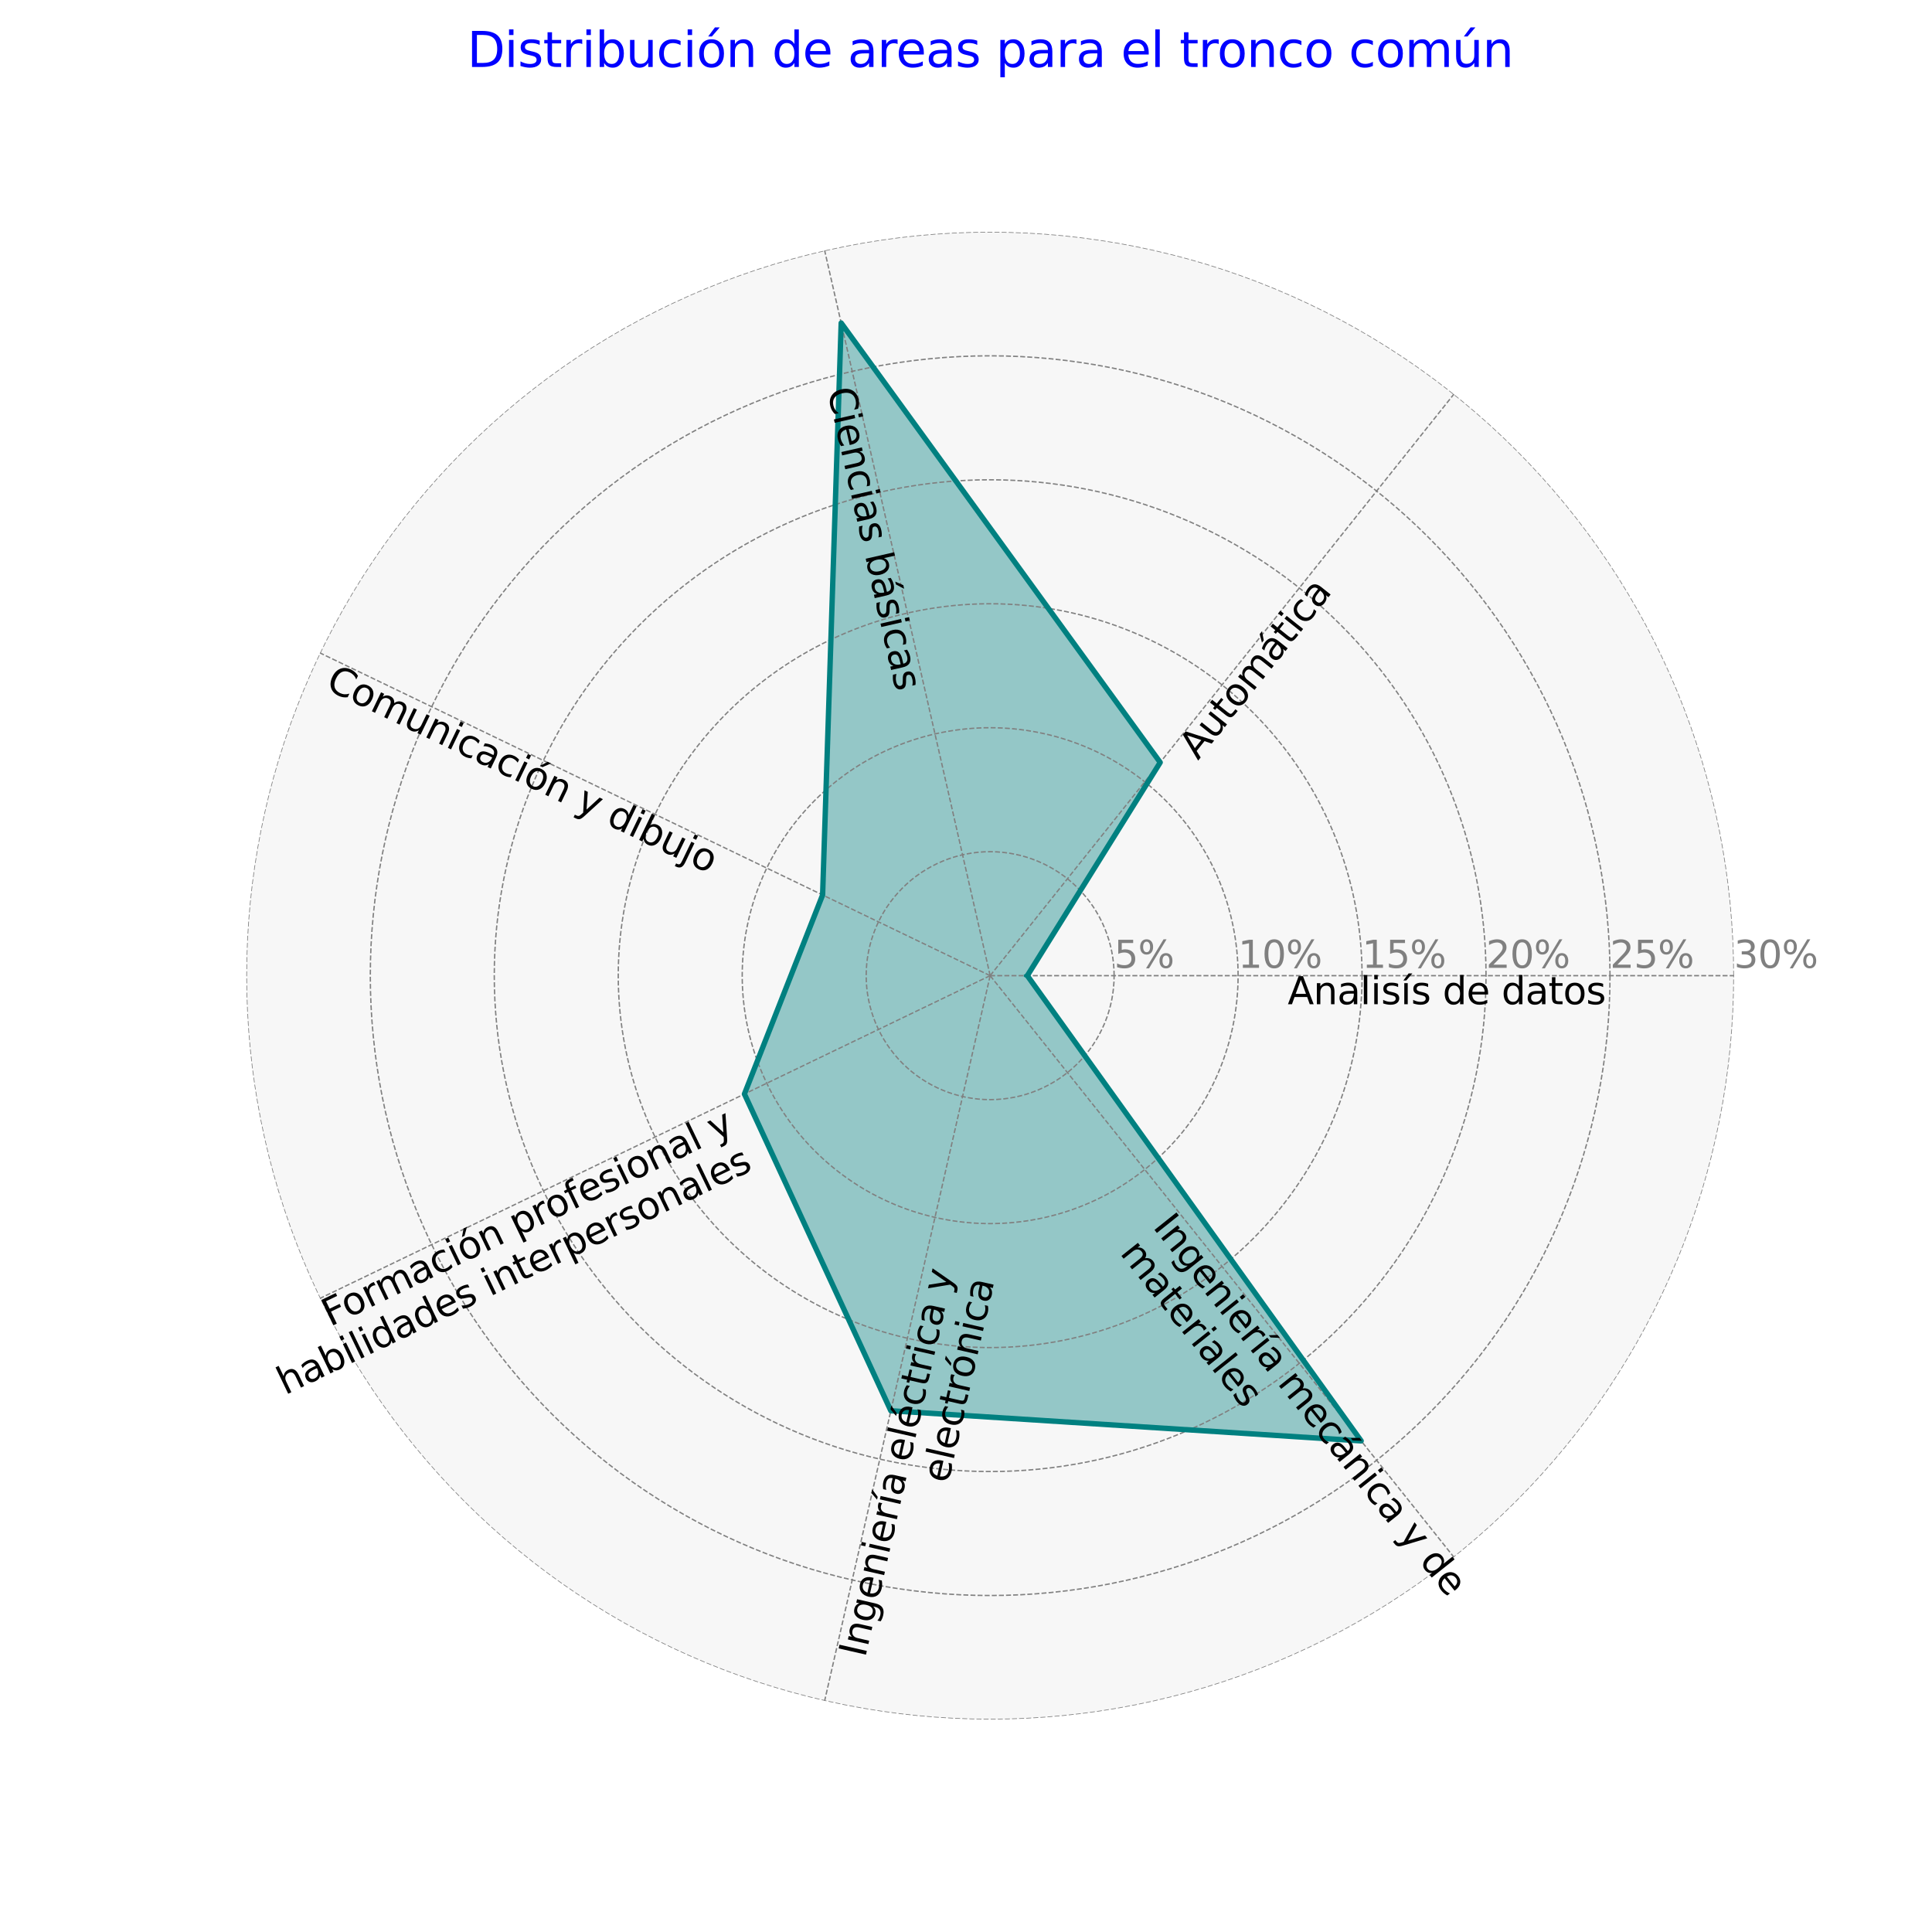 <?xml version="1.0" encoding="utf-8" standalone="no"?>
<!DOCTYPE svg PUBLIC "-//W3C//DTD SVG 1.1//EN"
  "http://www.w3.org/Graphics/SVG/1.1/DTD/svg11.dtd">
<svg xmlns:xlink="http://www.w3.org/1999/xlink" width="720pt" height="720pt" viewBox="0 0 720 720" xmlns="http://www.w3.org/2000/svg" version="1.1">
 <defs>
  <style type="text/css">*{stroke-linejoin: round; stroke-linecap: butt}</style>
 </defs>
 <g id="figure_1">
  <g id="patch_1">
   <path d="M 0 720 
L 720 720 
L 720 0 
L 0 0 
z
" style="fill: #ffffff"/>
  </g>
  <g id="axes_1">
   <g id="patch_2">
    <path d="M 646.2 363.6 
C 646.2 327.198 639.03 291.151 625.099 257.52 
C 611.169 223.889 590.75 193.33 565.01 167.59 
C 539.27 141.85 508.711 121.431 475.08 107.501 
C 441.449 93.57 405.402 86.4 369 86.4 
C 332.598 86.4 296.551 93.57 262.92 107.501 
C 229.289 121.431 198.73 141.85 172.99 167.59 
C 147.25 193.33 126.831 223.889 112.901 257.52 
C 98.97 291.151 91.8 327.198 91.8 363.6 
C 91.8 400.002 98.97 436.049 112.901 469.68 
C 126.831 503.311 147.25 533.87 172.99 559.61 
C 198.73 585.35 229.289 605.769 262.92 619.699 
C 296.551 633.63 332.598 640.8 369 640.8 
C 405.402 640.8 441.449 633.63 475.08 619.699 
C 508.711 605.769 539.27 585.35 565.01 559.61 
C 590.75 533.87 611.169 503.311 625.099 469.68 
C 639.03 436.049 646.2 400.002 646.2 363.6 
M 369 363.6 
C 369 363.6 369 363.6 369 363.6 
C 369 363.6 369 363.6 369 363.6 
C 369 363.6 369 363.6 369 363.6 
C 369 363.6 369 363.6 369 363.6 
C 369 363.6 369 363.6 369 363.6 
C 369 363.6 369 363.6 369 363.6 
C 369 363.6 369 363.6 369 363.6 
C 369 363.6 369 363.6 369 363.6 
C 369 363.6 369 363.6 369 363.6 
C 369 363.6 369 363.6 369 363.6 
C 369 363.6 369 363.6 369 363.6 
C 369 363.6 369 363.6 369 363.6 
C 369 363.6 369 363.6 369 363.6 
C 369 363.6 369 363.6 369 363.6 
C 369 363.6 369 363.6 369 363.6 
C 369 363.6 369 363.6 369 363.6 
z
" style="fill: #f7f7f7"/>
   </g>
   <g id="patch_3">
    <path d="M 382.86 363.6 
L 432.372 284.135 
L 313.485 120.375 
L 306.563 333.532 
L 277.426 407.7 
L 331.99 525.75 
L 507.265 536.979 
z
" clip-path="url(#pa2a0a02db4)" style="fill: #008080; opacity: 0.4; stroke: #008080; stroke-linejoin: miter"/>
   </g>
   <g id="matplotlib.axis_1">
    <g id="xtick_1">
     <g id="line2d_1">
      <path d="M 369 363.6 
L 646.2 363.6 
" clip-path="url(#pa2a0a02db4)" style="fill: none; stroke-dasharray: 1.85,0.8; stroke-dashoffset: 0; stroke: #808080; stroke-width: 0.5"/>
     </g>
    </g>
    <g id="xtick_2">
     <g id="line2d_2">
      <path d="M 369 363.6 
L 541.831 146.876 
" clip-path="url(#pa2a0a02db4)" style="fill: none; stroke-dasharray: 1.85,0.8; stroke-dashoffset: 0; stroke: #808080; stroke-width: 0.5"/>
     </g>
    </g>
    <g id="xtick_3">
     <g id="line2d_3">
      <path d="M 369 363.6 
L 307.317 93.35 
" clip-path="url(#pa2a0a02db4)" style="fill: none; stroke-dasharray: 1.85,0.8; stroke-dashoffset: 0; stroke: #808080; stroke-width: 0.5"/>
     </g>
    </g>
    <g id="xtick_4">
     <g id="line2d_4">
      <path d="M 369 363.6 
L 119.251 243.327 
" clip-path="url(#pa2a0a02db4)" style="fill: none; stroke-dasharray: 1.85,0.8; stroke-dashoffset: 0; stroke: #808080; stroke-width: 0.5"/>
     </g>
    </g>
    <g id="xtick_5">
     <g id="line2d_5">
      <path d="M 369 363.6 
L 119.251 483.873 
" clip-path="url(#pa2a0a02db4)" style="fill: none; stroke-dasharray: 1.85,0.8; stroke-dashoffset: 0; stroke: #808080; stroke-width: 0.5"/>
     </g>
    </g>
    <g id="xtick_6">
     <g id="line2d_6">
      <path d="M 369 363.6 
L 307.317 633.85 
" clip-path="url(#pa2a0a02db4)" style="fill: none; stroke-dasharray: 1.85,0.8; stroke-dashoffset: 0; stroke: #808080; stroke-width: 0.5"/>
     </g>
    </g>
    <g id="xtick_7">
     <g id="line2d_7">
      <path d="M 369 363.6 
L 541.831 580.324 
" clip-path="url(#pa2a0a02db4)" style="fill: none; stroke-dasharray: 1.85,0.8; stroke-dashoffset: 0; stroke: #808080; stroke-width: 0.5"/>
     </g>
    </g>
   </g>
   <g id="matplotlib.axis_2">
    <g id="ytick_1">
     <g id="line2d_8">
      <path d="M 415.2 363.6 
C 415.2 357.533 414.005 351.525 411.683 345.92 
C 409.362 340.315 405.958 335.222 401.668 330.932 
C 397.378 326.642 392.285 323.238 386.68 320.917 
C 381.075 318.595 375.067 317.4 369 317.4 
C 362.933 317.4 356.925 318.595 351.32 320.917 
C 345.715 323.238 340.622 326.642 336.332 330.932 
C 332.042 335.222 328.638 340.315 326.317 345.92 
C 323.995 351.525 322.8 357.533 322.8 363.6 
C 322.8 369.667 323.995 375.675 326.317 381.28 
C 328.638 386.885 332.042 391.978 336.332 396.268 
C 340.622 400.558 345.715 403.962 351.32 406.283 
C 356.925 408.605 362.933 409.8 369 409.8 
C 375.067 409.8 381.075 408.605 386.68 406.283 
C 392.285 403.962 397.378 400.558 401.668 396.268 
C 405.958 391.978 409.362 386.885 411.683 381.28 
C 414.005 375.675 415.2 369.667 415.2 363.6 
" clip-path="url(#pa2a0a02db4)" style="fill: none; stroke-dasharray: 1.85,0.8; stroke-dashoffset: 0; stroke: #808080; stroke-width: 0.5"/>
     </g>
     <g id="text_1">
      <!-- 5% -->
      <g style="fill: #808080" transform="translate(415.2 360.688) scale(0.14 -0.14)">
       <defs>
        <path id="DejaVuSans-35" d="M 691 4666 
L 3169 4666 
L 3169 4134 
L 1269 4134 
L 1269 2991 
Q 1406 3038 1543 3061 
Q 1681 3084 1819 3084 
Q 2600 3084 3056 2656 
Q 3513 2228 3513 1497 
Q 3513 744 3044 326 
Q 2575 -91 1722 -91 
Q 1428 -91 1123 -41 
Q 819 9 494 109 
L 494 744 
Q 775 591 1075 516 
Q 1375 441 1709 441 
Q 2250 441 2565 725 
Q 2881 1009 2881 1497 
Q 2881 1984 2565 2268 
Q 2250 2553 1709 2553 
Q 1456 2553 1204 2497 
Q 953 2441 691 2322 
L 691 4666 
z
" transform="scale(0.016)"/>
        <path id="DejaVuSans-25" d="M 4653 2053 
Q 4381 2053 4226 1822 
Q 4072 1591 4072 1178 
Q 4072 772 4226 539 
Q 4381 306 4653 306 
Q 4919 306 5073 539 
Q 5228 772 5228 1178 
Q 5228 1588 5073 1820 
Q 4919 2053 4653 2053 
z
M 4653 2450 
Q 5147 2450 5437 2106 
Q 5728 1763 5728 1178 
Q 5728 594 5436 251 
Q 5144 -91 4653 -91 
Q 4153 -91 3862 251 
Q 3572 594 3572 1178 
Q 3572 1766 3864 2108 
Q 4156 2450 4653 2450 
z
M 1428 4353 
Q 1159 4353 1004 4120 
Q 850 3888 850 3481 
Q 850 3069 1003 2837 
Q 1156 2606 1428 2606 
Q 1700 2606 1854 2837 
Q 2009 3069 2009 3481 
Q 2009 3884 1853 4118 
Q 1697 4353 1428 4353 
z
M 4250 4750 
L 4750 4750 
L 1831 -91 
L 1331 -91 
L 4250 4750 
z
M 1428 4750 
Q 1922 4750 2215 4408 
Q 2509 4066 2509 3481 
Q 2509 2891 2217 2550 
Q 1925 2209 1428 2209 
Q 931 2209 642 2551 
Q 353 2894 353 3481 
Q 353 4063 643 4406 
Q 934 4750 1428 4750 
z
" transform="scale(0.016)"/>
       </defs>
       <use xlink:href="#DejaVuSans-35"/>
       <use xlink:href="#DejaVuSans-25" x="63.623"/>
      </g>
     </g>
    </g>
    <g id="ytick_2">
     <g id="line2d_9">
      <path d="M 461.4 363.6 
C 461.4 351.466 459.01 339.45 454.366 328.24 
C 449.723 317.03 442.917 306.843 434.337 298.263 
C 425.757 289.683 415.57 282.877 404.36 278.234 
C 393.15 273.59 381.134 271.2 369 271.2 
C 356.866 271.2 344.85 273.59 333.64 278.234 
C 322.43 282.877 312.243 289.683 303.663 298.263 
C 295.083 306.843 288.277 317.03 283.634 328.24 
C 278.99 339.45 276.6 351.466 276.6 363.6 
C 276.6 375.734 278.99 387.75 283.634 398.96 
C 288.277 410.17 295.083 420.357 303.663 428.937 
C 312.243 437.517 322.43 444.323 333.64 448.966 
C 344.85 453.61 356.866 456 369 456 
C 381.134 456 393.15 453.61 404.36 448.966 
C 415.57 444.323 425.757 437.517 434.337 428.937 
C 442.917 420.357 449.723 410.17 454.366 398.96 
C 459.01 387.75 461.4 375.734 461.4 363.6 
" clip-path="url(#pa2a0a02db4)" style="fill: none; stroke-dasharray: 1.85,0.8; stroke-dashoffset: 0; stroke: #808080; stroke-width: 0.5"/>
     </g>
     <g id="text_2">
      <!-- 10% -->
      <g style="fill: #808080" transform="translate(461.4 360.688) scale(0.14 -0.14)">
       <defs>
        <path id="DejaVuSans-31" d="M 794 531 
L 1825 531 
L 1825 4091 
L 703 3866 
L 703 4441 
L 1819 4666 
L 2450 4666 
L 2450 531 
L 3481 531 
L 3481 0 
L 794 0 
L 794 531 
z
" transform="scale(0.016)"/>
        <path id="DejaVuSans-30" d="M 2034 4250 
Q 1547 4250 1301 3770 
Q 1056 3291 1056 2328 
Q 1056 1369 1301 889 
Q 1547 409 2034 409 
Q 2525 409 2770 889 
Q 3016 1369 3016 2328 
Q 3016 3291 2770 3770 
Q 2525 4250 2034 4250 
z
M 2034 4750 
Q 2819 4750 3233 4129 
Q 3647 3509 3647 2328 
Q 3647 1150 3233 529 
Q 2819 -91 2034 -91 
Q 1250 -91 836 529 
Q 422 1150 422 2328 
Q 422 3509 836 4129 
Q 1250 4750 2034 4750 
z
" transform="scale(0.016)"/>
       </defs>
       <use xlink:href="#DejaVuSans-31"/>
       <use xlink:href="#DejaVuSans-30" x="63.623"/>
       <use xlink:href="#DejaVuSans-25" x="127.246"/>
      </g>
     </g>
    </g>
    <g id="ytick_3">
     <g id="line2d_10">
      <path d="M 507.6 363.6 
C 507.6 345.399 504.015 327.375 497.05 310.56 
C 490.085 293.745 479.875 278.465 467.005 265.595 
C 454.135 252.725 438.855 242.515 422.04 235.55 
C 405.225 228.585 387.201 225 369 225 
C 350.799 225 332.775 228.585 315.96 235.55 
C 299.145 242.515 283.865 252.725 270.995 265.595 
C 258.125 278.465 247.915 293.745 240.95 310.56 
C 233.985 327.375 230.4 345.399 230.4 363.6 
C 230.4 381.801 233.985 399.825 240.95 416.64 
C 247.915 433.455 258.125 448.735 270.995 461.605 
C 283.865 474.475 299.145 484.685 315.96 491.65 
C 332.775 498.615 350.799 502.2 369 502.2 
C 387.201 502.2 405.225 498.615 422.04 491.65 
C 438.855 484.685 454.135 474.475 467.005 461.605 
C 479.875 448.735 490.085 433.455 497.05 416.64 
C 504.015 399.825 507.6 381.801 507.6 363.6 
" clip-path="url(#pa2a0a02db4)" style="fill: none; stroke-dasharray: 1.85,0.8; stroke-dashoffset: 0; stroke: #808080; stroke-width: 0.5"/>
     </g>
     <g id="text_3">
      <!-- 15% -->
      <g style="fill: #808080" transform="translate(507.6 360.688) scale(0.14 -0.14)">
       <use xlink:href="#DejaVuSans-31"/>
       <use xlink:href="#DejaVuSans-35" x="63.623"/>
       <use xlink:href="#DejaVuSans-25" x="127.246"/>
      </g>
     </g>
    </g>
    <g id="ytick_4">
     <g id="line2d_11">
      <path d="M 553.8 363.6 
C 553.8 339.332 549.02 315.301 539.733 292.88 
C 530.446 270.46 516.833 250.087 499.673 232.927 
C 482.513 215.767 462.14 202.154 439.72 192.867 
C 417.299 183.58 393.268 178.8 369 178.8 
C 344.732 178.8 320.701 183.58 298.28 192.867 
C 275.86 202.154 255.487 215.767 238.327 232.927 
C 221.167 250.087 207.554 270.46 198.267 292.88 
C 188.98 315.301 184.2 339.332 184.2 363.6 
C 184.2 387.868 188.98 411.899 198.267 434.32 
C 207.554 456.74 221.167 477.113 238.327 494.273 
C 255.487 511.433 275.86 525.046 298.28 534.333 
C 320.701 543.62 344.732 548.4 369 548.4 
C 393.268 548.4 417.299 543.62 439.72 534.333 
C 462.14 525.046 482.513 511.433 499.673 494.273 
C 516.833 477.113 530.446 456.74 539.733 434.32 
C 549.02 411.899 553.8 387.868 553.8 363.6 
" clip-path="url(#pa2a0a02db4)" style="fill: none; stroke-dasharray: 1.85,0.8; stroke-dashoffset: 0; stroke: #808080; stroke-width: 0.5"/>
     </g>
     <g id="text_4">
      <!-- 20% -->
      <g style="fill: #808080" transform="translate(553.8 360.688) scale(0.14 -0.14)">
       <defs>
        <path id="DejaVuSans-32" d="M 1228 531 
L 3431 531 
L 3431 0 
L 469 0 
L 469 531 
Q 828 903 1448 1529 
Q 2069 2156 2228 2338 
Q 2531 2678 2651 2914 
Q 2772 3150 2772 3378 
Q 2772 3750 2511 3984 
Q 2250 4219 1831 4219 
Q 1534 4219 1204 4116 
Q 875 4013 500 3803 
L 500 4441 
Q 881 4594 1212 4672 
Q 1544 4750 1819 4750 
Q 2544 4750 2975 4387 
Q 3406 4025 3406 3419 
Q 3406 3131 3298 2873 
Q 3191 2616 2906 2266 
Q 2828 2175 2409 1742 
Q 1991 1309 1228 531 
z
" transform="scale(0.016)"/>
       </defs>
       <use xlink:href="#DejaVuSans-32"/>
       <use xlink:href="#DejaVuSans-30" x="63.623"/>
       <use xlink:href="#DejaVuSans-25" x="127.246"/>
      </g>
     </g>
    </g>
    <g id="ytick_5">
     <g id="line2d_12">
      <path d="M 600 363.6 
C 600 333.265 594.025 303.226 582.416 275.2 
C 570.808 247.175 553.791 221.708 532.342 200.258 
C 510.892 178.809 485.425 161.792 457.4 150.184 
C 429.374 138.575 399.335 132.6 369 132.6 
C 338.665 132.6 308.626 138.575 280.6 150.184 
C 252.575 161.792 227.108 178.809 205.658 200.258 
C 184.209 221.708 167.192 247.175 155.584 275.2 
C 143.975 303.226 138 333.265 138 363.6 
C 138 393.935 143.975 423.974 155.584 452 
C 167.192 480.025 184.209 505.492 205.658 526.942 
C 227.108 548.391 252.575 565.408 280.6 577.016 
C 308.626 588.625 338.665 594.6 369 594.6 
C 399.335 594.6 429.374 588.625 457.4 577.016 
C 485.425 565.408 510.892 548.391 532.342 526.942 
C 553.791 505.492 570.808 480.025 582.416 452 
C 594.025 423.974 600 393.935 600 363.6 
" clip-path="url(#pa2a0a02db4)" style="fill: none; stroke-dasharray: 1.85,0.8; stroke-dashoffset: 0; stroke: #808080; stroke-width: 0.5"/>
     </g>
     <g id="text_5">
      <!-- 25% -->
      <g style="fill: #808080" transform="translate(600 360.688) scale(0.14 -0.14)">
       <use xlink:href="#DejaVuSans-32"/>
       <use xlink:href="#DejaVuSans-35" x="63.623"/>
       <use xlink:href="#DejaVuSans-25" x="127.246"/>
      </g>
     </g>
    </g>
    <g id="ytick_6">
     <g id="line2d_13">
      <path d="M 646.2 363.6 
C 646.2 327.198 639.03 291.151 625.099 257.52 
C 611.169 223.889 590.75 193.33 565.01 167.59 
C 539.27 141.85 508.711 121.431 475.08 107.501 
C 441.449 93.57 405.402 86.4 369 86.4 
C 332.598 86.4 296.551 93.57 262.92 107.501 
C 229.289 121.431 198.73 141.85 172.99 167.59 
C 147.25 193.33 126.831 223.889 112.901 257.52 
C 98.97 291.151 91.8 327.198 91.8 363.6 
C 91.8 400.002 98.97 436.049 112.901 469.68 
C 126.831 503.311 147.25 533.87 172.99 559.61 
C 198.73 585.35 229.289 605.769 262.92 619.699 
C 296.551 633.63 332.598 640.8 369 640.8 
C 405.402 640.8 441.449 633.63 475.08 619.699 
C 508.711 605.769 539.27 585.35 565.01 559.61 
C 590.75 533.87 611.169 503.311 625.099 469.68 
C 639.03 436.049 646.2 400.002 646.2 363.6 
" clip-path="url(#pa2a0a02db4)" style="fill: none; stroke-dasharray: 1.85,0.8; stroke-dashoffset: 0; stroke: #808080; stroke-width: 0.5"/>
     </g>
     <g id="text_6">
      <!-- 30% -->
      <g style="fill: #808080" transform="translate(646.2 360.688) scale(0.14 -0.14)">
       <defs>
        <path id="DejaVuSans-33" d="M 2597 2516 
Q 3050 2419 3304 2112 
Q 3559 1806 3559 1356 
Q 3559 666 3084 287 
Q 2609 -91 1734 -91 
Q 1441 -91 1130 -33 
Q 819 25 488 141 
L 488 750 
Q 750 597 1062 519 
Q 1375 441 1716 441 
Q 2309 441 2620 675 
Q 2931 909 2931 1356 
Q 2931 1769 2642 2001 
Q 2353 2234 1838 2234 
L 1294 2234 
L 1294 2753 
L 1863 2753 
Q 2328 2753 2575 2939 
Q 2822 3125 2822 3475 
Q 2822 3834 2567 4026 
Q 2313 4219 1838 4219 
Q 1578 4219 1281 4162 
Q 984 4106 628 3988 
L 628 4550 
Q 988 4650 1302 4700 
Q 1616 4750 1894 4750 
Q 2613 4750 3031 4423 
Q 3450 4097 3450 3541 
Q 3450 3153 3228 2886 
Q 3006 2619 2597 2516 
z
" transform="scale(0.016)"/>
       </defs>
       <use xlink:href="#DejaVuSans-33"/>
       <use xlink:href="#DejaVuSans-30" x="63.623"/>
       <use xlink:href="#DejaVuSans-25" x="127.246"/>
      </g>
     </g>
    </g>
   </g>
   <g id="line2d_14">
    <path d="M 382.86 363.6 
L 432.372 284.135 
L 313.485 120.375 
L 306.563 333.532 
L 277.426 407.7 
L 331.99 525.75 
L 507.265 536.979 
L 382.86 363.6 
" clip-path="url(#pa2a0a02db4)" style="fill: none; stroke: #008080; stroke-width: 2; stroke-linecap: square"/>
   </g>
   <g id="text_7">
    <!-- Analisís de datos -->
    <g transform="translate(479.88 374.238) scale(0.14 -0.14)">
     <defs>
      <path id="DejaVuSans-41" d="M 2188 4044 
L 1331 1722 
L 3047 1722 
L 2188 4044 
z
M 1831 4666 
L 2547 4666 
L 4325 0 
L 3669 0 
L 3244 1197 
L 1141 1197 
L 716 0 
L 50 0 
L 1831 4666 
z
" transform="scale(0.016)"/>
      <path id="DejaVuSans-6e" d="M 3513 2113 
L 3513 0 
L 2938 0 
L 2938 2094 
Q 2938 2591 2744 2837 
Q 2550 3084 2163 3084 
Q 1697 3084 1428 2787 
Q 1159 2491 1159 1978 
L 1159 0 
L 581 0 
L 581 3500 
L 1159 3500 
L 1159 2956 
Q 1366 3272 1645 3428 
Q 1925 3584 2291 3584 
Q 2894 3584 3203 3211 
Q 3513 2838 3513 2113 
z
" transform="scale(0.016)"/>
      <path id="DejaVuSans-61" d="M 2194 1759 
Q 1497 1759 1228 1600 
Q 959 1441 959 1056 
Q 959 750 1161 570 
Q 1363 391 1709 391 
Q 2188 391 2477 730 
Q 2766 1069 2766 1631 
L 2766 1759 
L 2194 1759 
z
M 3341 1997 
L 3341 0 
L 2766 0 
L 2766 531 
Q 2569 213 2275 61 
Q 1981 -91 1556 -91 
Q 1019 -91 701 211 
Q 384 513 384 1019 
Q 384 1609 779 1909 
Q 1175 2209 1959 2209 
L 2766 2209 
L 2766 2266 
Q 2766 2663 2505 2880 
Q 2244 3097 1772 3097 
Q 1472 3097 1187 3025 
Q 903 2953 641 2809 
L 641 3341 
Q 956 3463 1253 3523 
Q 1550 3584 1831 3584 
Q 2591 3584 2966 3190 
Q 3341 2797 3341 1997 
z
" transform="scale(0.016)"/>
      <path id="DejaVuSans-6c" d="M 603 4863 
L 1178 4863 
L 1178 0 
L 603 0 
L 603 4863 
z
" transform="scale(0.016)"/>
      <path id="DejaVuSans-69" d="M 603 3500 
L 1178 3500 
L 1178 0 
L 603 0 
L 603 3500 
z
M 603 4863 
L 1178 4863 
L 1178 4134 
L 603 4134 
L 603 4863 
z
" transform="scale(0.016)"/>
      <path id="DejaVuSans-73" d="M 2834 3397 
L 2834 2853 
Q 2591 2978 2328 3040 
Q 2066 3103 1784 3103 
Q 1356 3103 1142 2972 
Q 928 2841 928 2578 
Q 928 2378 1081 2264 
Q 1234 2150 1697 2047 
L 1894 2003 
Q 2506 1872 2764 1633 
Q 3022 1394 3022 966 
Q 3022 478 2636 193 
Q 2250 -91 1575 -91 
Q 1294 -91 989 -36 
Q 684 19 347 128 
L 347 722 
Q 666 556 975 473 
Q 1284 391 1588 391 
Q 1994 391 2212 530 
Q 2431 669 2431 922 
Q 2431 1156 2273 1281 
Q 2116 1406 1581 1522 
L 1381 1569 
Q 847 1681 609 1914 
Q 372 2147 372 2553 
Q 372 3047 722 3315 
Q 1072 3584 1716 3584 
Q 2034 3584 2315 3537 
Q 2597 3491 2834 3397 
z
" transform="scale(0.016)"/>
      <path id="DejaVuSans-ed" d="M 1322 5119 
L 1944 5119 
L 926 3944 
L 447 3944 
L 1322 5119 
z
M 603 3500 
L 1178 3500 
L 1178 0 
L 603 0 
L 603 3500 
z
M 891 3584 
L 891 3584 
z
" transform="scale(0.016)"/>
      <path id="DejaVuSans-20" transform="scale(0.016)"/>
      <path id="DejaVuSans-64" d="M 2906 2969 
L 2906 4863 
L 3481 4863 
L 3481 0 
L 2906 0 
L 2906 525 
Q 2725 213 2448 61 
Q 2172 -91 1784 -91 
Q 1150 -91 751 415 
Q 353 922 353 1747 
Q 353 2572 751 3078 
Q 1150 3584 1784 3584 
Q 2172 3584 2448 3432 
Q 2725 3281 2906 2969 
z
M 947 1747 
Q 947 1113 1208 752 
Q 1469 391 1925 391 
Q 2381 391 2643 752 
Q 2906 1113 2906 1747 
Q 2906 2381 2643 2742 
Q 2381 3103 1925 3103 
Q 1469 3103 1208 2742 
Q 947 2381 947 1747 
z
" transform="scale(0.016)"/>
      <path id="DejaVuSans-65" d="M 3597 1894 
L 3597 1613 
L 953 1613 
Q 991 1019 1311 708 
Q 1631 397 2203 397 
Q 2534 397 2845 478 
Q 3156 559 3463 722 
L 3463 178 
Q 3153 47 2828 -22 
Q 2503 -91 2169 -91 
Q 1331 -91 842 396 
Q 353 884 353 1716 
Q 353 2575 817 3079 
Q 1281 3584 2069 3584 
Q 2775 3584 3186 3129 
Q 3597 2675 3597 1894 
z
M 3022 2063 
Q 3016 2534 2758 2815 
Q 2500 3097 2075 3097 
Q 1594 3097 1305 2825 
Q 1016 2553 972 2059 
L 3022 2063 
z
" transform="scale(0.016)"/>
      <path id="DejaVuSans-74" d="M 1172 4494 
L 1172 3500 
L 2356 3500 
L 2356 3053 
L 1172 3053 
L 1172 1153 
Q 1172 725 1289 603 
Q 1406 481 1766 481 
L 2356 481 
L 2356 0 
L 1766 0 
Q 1100 0 847 248 
Q 594 497 594 1153 
L 594 3053 
L 172 3053 
L 172 3500 
L 594 3500 
L 594 4494 
L 1172 4494 
z
" transform="scale(0.016)"/>
      <path id="DejaVuSans-6f" d="M 1959 3097 
Q 1497 3097 1228 2736 
Q 959 2375 959 1747 
Q 959 1119 1226 758 
Q 1494 397 1959 397 
Q 2419 397 2687 759 
Q 2956 1122 2956 1747 
Q 2956 2369 2687 2733 
Q 2419 3097 1959 3097 
z
M 1959 3584 
Q 2709 3584 3137 3096 
Q 3566 2609 3566 1747 
Q 3566 888 3137 398 
Q 2709 -91 1959 -91 
Q 1206 -91 779 398 
Q 353 888 353 1747 
Q 353 2609 779 3096 
Q 1206 3584 1959 3584 
z
" transform="scale(0.016)"/>
     </defs>
     <use xlink:href="#DejaVuSans-41"/>
     <use xlink:href="#DejaVuSans-6e" x="68.408"/>
     <use xlink:href="#DejaVuSans-61" x="131.787"/>
     <use xlink:href="#DejaVuSans-6c" x="193.066"/>
     <use xlink:href="#DejaVuSans-69" x="220.85"/>
     <use xlink:href="#DejaVuSans-73" x="248.633"/>
     <use xlink:href="#DejaVuSans-ed" x="300.732"/>
     <use xlink:href="#DejaVuSans-73" x="328.516"/>
     <use xlink:href="#DejaVuSans-20" x="380.615"/>
     <use xlink:href="#DejaVuSans-64" x="412.402"/>
     <use xlink:href="#DejaVuSans-65" x="475.879"/>
     <use xlink:href="#DejaVuSans-20" x="537.402"/>
     <use xlink:href="#DejaVuSans-64" x="569.189"/>
     <use xlink:href="#DejaVuSans-61" x="632.666"/>
     <use xlink:href="#DejaVuSans-74" x="693.945"/>
     <use xlink:href="#DejaVuSans-6f" x="733.154"/>
     <use xlink:href="#DejaVuSans-73" x="794.336"/>
    </g>
   </g>
   <g id="text_8">
    <!-- Automática -->
    <g transform="translate(446.45 283.543) rotate(-51.429) scale(0.14 -0.14)">
     <defs>
      <path id="DejaVuSans-75" d="M 544 1381 
L 544 3500 
L 1119 3500 
L 1119 1403 
Q 1119 906 1312 657 
Q 1506 409 1894 409 
Q 2359 409 2629 706 
Q 2900 1003 2900 1516 
L 2900 3500 
L 3475 3500 
L 3475 0 
L 2900 0 
L 2900 538 
Q 2691 219 2414 64 
Q 2138 -91 1772 -91 
Q 1169 -91 856 284 
Q 544 659 544 1381 
z
M 1991 3584 
L 1991 3584 
z
" transform="scale(0.016)"/>
      <path id="DejaVuSans-6d" d="M 3328 2828 
Q 3544 3216 3844 3400 
Q 4144 3584 4550 3584 
Q 5097 3584 5394 3201 
Q 5691 2819 5691 2113 
L 5691 0 
L 5113 0 
L 5113 2094 
Q 5113 2597 4934 2840 
Q 4756 3084 4391 3084 
Q 3944 3084 3684 2787 
Q 3425 2491 3425 1978 
L 3425 0 
L 2847 0 
L 2847 2094 
Q 2847 2600 2669 2842 
Q 2491 3084 2119 3084 
Q 1678 3084 1418 2786 
Q 1159 2488 1159 1978 
L 1159 0 
L 581 0 
L 581 3500 
L 1159 3500 
L 1159 2956 
Q 1356 3278 1631 3431 
Q 1906 3584 2284 3584 
Q 2666 3584 2933 3390 
Q 3200 3197 3328 2828 
z
" transform="scale(0.016)"/>
      <path id="DejaVuSans-e1" d="M 2194 1759 
Q 1497 1759 1228 1600 
Q 959 1441 959 1056 
Q 959 750 1161 570 
Q 1363 391 1709 391 
Q 2188 391 2477 730 
Q 2766 1069 2766 1631 
L 2766 1759 
L 2194 1759 
z
M 3341 1997 
L 3341 0 
L 2766 0 
L 2766 531 
Q 2569 213 2275 61 
Q 1981 -91 1556 -91 
Q 1019 -91 701 211 
Q 384 513 384 1019 
Q 384 1609 779 1909 
Q 1175 2209 1959 2209 
L 2766 2209 
L 2766 2266 
Q 2766 2663 2505 2880 
Q 2244 3097 1772 3097 
Q 1472 3097 1187 3025 
Q 903 2953 641 2809 
L 641 3341 
Q 956 3463 1253 3523 
Q 1550 3584 1831 3584 
Q 2591 3584 2966 3190 
Q 3341 2797 3341 1997 
z
M 2290 5119 
L 2912 5119 
L 1894 3944 
L 1415 3944 
L 2290 5119 
z
" transform="scale(0.016)"/>
      <path id="DejaVuSans-63" d="M 3122 3366 
L 3122 2828 
Q 2878 2963 2633 3030 
Q 2388 3097 2138 3097 
Q 1578 3097 1268 2742 
Q 959 2388 959 1747 
Q 959 1106 1268 751 
Q 1578 397 2138 397 
Q 2388 397 2633 464 
Q 2878 531 3122 666 
L 3122 134 
Q 2881 22 2623 -34 
Q 2366 -91 2075 -91 
Q 1284 -91 818 406 
Q 353 903 353 1747 
Q 353 2603 823 3093 
Q 1294 3584 2113 3584 
Q 2378 3584 2631 3529 
Q 2884 3475 3122 3366 
z
" transform="scale(0.016)"/>
     </defs>
     <use xlink:href="#DejaVuSans-41"/>
     <use xlink:href="#DejaVuSans-75" x="68.408"/>
     <use xlink:href="#DejaVuSans-74" x="131.787"/>
     <use xlink:href="#DejaVuSans-6f" x="170.996"/>
     <use xlink:href="#DejaVuSans-6d" x="232.178"/>
     <use xlink:href="#DejaVuSans-e1" x="329.59"/>
     <use xlink:href="#DejaVuSans-74" x="390.869"/>
     <use xlink:href="#DejaVuSans-69" x="430.078"/>
     <use xlink:href="#DejaVuSans-63" x="457.861"/>
     <use xlink:href="#DejaVuSans-61" x="512.842"/>
    </g>
   </g>
   <g id="text_9">
    <!-- Ciencias básicas -->
    <g transform="translate(308.303 145.476) rotate(-282.857) scale(0.14 -0.14)">
     <defs>
      <path id="DejaVuSans-43" d="M 4122 4306 
L 4122 3641 
Q 3803 3938 3442 4084 
Q 3081 4231 2675 4231 
Q 1875 4231 1450 3742 
Q 1025 3253 1025 2328 
Q 1025 1406 1450 917 
Q 1875 428 2675 428 
Q 3081 428 3442 575 
Q 3803 722 4122 1019 
L 4122 359 
Q 3791 134 3420 21 
Q 3050 -91 2638 -91 
Q 1578 -91 968 557 
Q 359 1206 359 2328 
Q 359 3453 968 4101 
Q 1578 4750 2638 4750 
Q 3056 4750 3426 4639 
Q 3797 4528 4122 4306 
z
" transform="scale(0.016)"/>
      <path id="DejaVuSans-62" d="M 3116 1747 
Q 3116 2381 2855 2742 
Q 2594 3103 2138 3103 
Q 1681 3103 1420 2742 
Q 1159 2381 1159 1747 
Q 1159 1113 1420 752 
Q 1681 391 2138 391 
Q 2594 391 2855 752 
Q 3116 1113 3116 1747 
z
M 1159 2969 
Q 1341 3281 1617 3432 
Q 1894 3584 2278 3584 
Q 2916 3584 3314 3078 
Q 3713 2572 3713 1747 
Q 3713 922 3314 415 
Q 2916 -91 2278 -91 
Q 1894 -91 1617 61 
Q 1341 213 1159 525 
L 1159 0 
L 581 0 
L 581 4863 
L 1159 4863 
L 1159 2969 
z
" transform="scale(0.016)"/>
     </defs>
     <use xlink:href="#DejaVuSans-43"/>
     <use xlink:href="#DejaVuSans-69" x="69.824"/>
     <use xlink:href="#DejaVuSans-65" x="97.607"/>
     <use xlink:href="#DejaVuSans-6e" x="159.131"/>
     <use xlink:href="#DejaVuSans-63" x="222.51"/>
     <use xlink:href="#DejaVuSans-69" x="277.49"/>
     <use xlink:href="#DejaVuSans-61" x="305.273"/>
     <use xlink:href="#DejaVuSans-73" x="366.553"/>
     <use xlink:href="#DejaVuSans-20" x="418.652"/>
     <use xlink:href="#DejaVuSans-62" x="450.439"/>
     <use xlink:href="#DejaVuSans-e1" x="513.916"/>
     <use xlink:href="#DejaVuSans-73" x="575.195"/>
     <use xlink:href="#DejaVuSans-69" x="627.295"/>
     <use xlink:href="#DejaVuSans-63" x="655.078"/>
     <use xlink:href="#DejaVuSans-61" x="710.059"/>
     <use xlink:href="#DejaVuSans-73" x="771.338"/>
    </g>
   </g>
   <g id="text_10">
    <!-- Comunicación y dibujo -->
    <g transform="translate(120.903 256.551) rotate(-334.286) scale(0.14 -0.14)">
     <defs>
      <path id="DejaVuSans-f3" d="M 1959 3097 
Q 1497 3097 1228 2736 
Q 959 2375 959 1747 
Q 959 1119 1226 758 
Q 1494 397 1959 397 
Q 2419 397 2687 759 
Q 2956 1122 2956 1747 
Q 2956 2369 2687 2733 
Q 2419 3097 1959 3097 
z
M 1959 3584 
Q 2709 3584 3137 3096 
Q 3566 2609 3566 1747 
Q 3566 888 3137 398 
Q 2709 -91 1959 -91 
Q 1206 -91 779 398 
Q 353 888 353 1747 
Q 353 2609 779 3096 
Q 1206 3584 1959 3584 
z
M 2394 5119 
L 3016 5119 
L 1998 3944 
L 1519 3944 
L 2394 5119 
z
" transform="scale(0.016)"/>
      <path id="DejaVuSans-79" d="M 2059 -325 
Q 1816 -950 1584 -1140 
Q 1353 -1331 966 -1331 
L 506 -1331 
L 506 -850 
L 844 -850 
Q 1081 -850 1212 -737 
Q 1344 -625 1503 -206 
L 1606 56 
L 191 3500 
L 800 3500 
L 1894 763 
L 2988 3500 
L 3597 3500 
L 2059 -325 
z
" transform="scale(0.016)"/>
      <path id="DejaVuSans-6a" d="M 603 3500 
L 1178 3500 
L 1178 -63 
Q 1178 -731 923 -1031 
Q 669 -1331 103 -1331 
L -116 -1331 
L -116 -844 
L 38 -844 
Q 366 -844 484 -692 
Q 603 -541 603 -63 
L 603 3500 
z
M 603 4863 
L 1178 4863 
L 1178 4134 
L 603 4134 
L 603 4863 
z
" transform="scale(0.016)"/>
     </defs>
     <use xlink:href="#DejaVuSans-43"/>
     <use xlink:href="#DejaVuSans-6f" x="69.824"/>
     <use xlink:href="#DejaVuSans-6d" x="131.006"/>
     <use xlink:href="#DejaVuSans-75" x="228.418"/>
     <use xlink:href="#DejaVuSans-6e" x="291.797"/>
     <use xlink:href="#DejaVuSans-69" x="355.176"/>
     <use xlink:href="#DejaVuSans-63" x="382.959"/>
     <use xlink:href="#DejaVuSans-61" x="437.939"/>
     <use xlink:href="#DejaVuSans-63" x="499.219"/>
     <use xlink:href="#DejaVuSans-69" x="554.199"/>
     <use xlink:href="#DejaVuSans-f3" x="581.982"/>
     <use xlink:href="#DejaVuSans-6e" x="643.164"/>
     <use xlink:href="#DejaVuSans-20" x="706.543"/>
     <use xlink:href="#DejaVuSans-79" x="738.33"/>
     <use xlink:href="#DejaVuSans-20" x="797.51"/>
     <use xlink:href="#DejaVuSans-64" x="829.297"/>
     <use xlink:href="#DejaVuSans-69" x="892.773"/>
     <use xlink:href="#DejaVuSans-62" x="920.557"/>
     <use xlink:href="#DejaVuSans-75" x="984.033"/>
     <use xlink:href="#DejaVuSans-6a" x="1047.412"/>
     <use xlink:href="#DejaVuSans-6f" x="1075.195"/>
    </g>
   </g>
   <g id="text_11">
    <!-- Formación profesional y -->
    <g transform="translate(122.979 494.506) rotate(-25.714) scale(0.14 -0.14)">
     <defs>
      <path id="DejaVuSans-46" d="M 628 4666 
L 3309 4666 
L 3309 4134 
L 1259 4134 
L 1259 2759 
L 3109 2759 
L 3109 2228 
L 1259 2228 
L 1259 0 
L 628 0 
L 628 4666 
z
" transform="scale(0.016)"/>
      <path id="DejaVuSans-72" d="M 2631 2963 
Q 2534 3019 2420 3045 
Q 2306 3072 2169 3072 
Q 1681 3072 1420 2755 
Q 1159 2438 1159 1844 
L 1159 0 
L 581 0 
L 581 3500 
L 1159 3500 
L 1159 2956 
Q 1341 3275 1631 3429 
Q 1922 3584 2338 3584 
Q 2397 3584 2469 3576 
Q 2541 3569 2628 3553 
L 2631 2963 
z
" transform="scale(0.016)"/>
      <path id="DejaVuSans-70" d="M 1159 525 
L 1159 -1331 
L 581 -1331 
L 581 3500 
L 1159 3500 
L 1159 2969 
Q 1341 3281 1617 3432 
Q 1894 3584 2278 3584 
Q 2916 3584 3314 3078 
Q 3713 2572 3713 1747 
Q 3713 922 3314 415 
Q 2916 -91 2278 -91 
Q 1894 -91 1617 61 
Q 1341 213 1159 525 
z
M 3116 1747 
Q 3116 2381 2855 2742 
Q 2594 3103 2138 3103 
Q 1681 3103 1420 2742 
Q 1159 2381 1159 1747 
Q 1159 1113 1420 752 
Q 1681 391 2138 391 
Q 2594 391 2855 752 
Q 3116 1113 3116 1747 
z
" transform="scale(0.016)"/>
      <path id="DejaVuSans-66" d="M 2375 4863 
L 2375 4384 
L 1825 4384 
Q 1516 4384 1395 4259 
Q 1275 4134 1275 3809 
L 1275 3500 
L 2222 3500 
L 2222 3053 
L 1275 3053 
L 1275 0 
L 697 0 
L 697 3053 
L 147 3053 
L 147 3500 
L 697 3500 
L 697 3744 
Q 697 4328 969 4595 
Q 1241 4863 1831 4863 
L 2375 4863 
z
" transform="scale(0.016)"/>
     </defs>
     <use xlink:href="#DejaVuSans-46"/>
     <use xlink:href="#DejaVuSans-6f" x="53.895"/>
     <use xlink:href="#DejaVuSans-72" x="115.076"/>
     <use xlink:href="#DejaVuSans-6d" x="154.439"/>
     <use xlink:href="#DejaVuSans-61" x="251.852"/>
     <use xlink:href="#DejaVuSans-63" x="313.131"/>
     <use xlink:href="#DejaVuSans-69" x="368.111"/>
     <use xlink:href="#DejaVuSans-f3" x="395.895"/>
     <use xlink:href="#DejaVuSans-6e" x="457.076"/>
     <use xlink:href="#DejaVuSans-20" x="520.455"/>
     <use xlink:href="#DejaVuSans-70" x="552.242"/>
     <use xlink:href="#DejaVuSans-72" x="615.719"/>
     <use xlink:href="#DejaVuSans-6f" x="654.582"/>
     <use xlink:href="#DejaVuSans-66" x="715.764"/>
     <use xlink:href="#DejaVuSans-65" x="750.969"/>
     <use xlink:href="#DejaVuSans-73" x="812.492"/>
     <use xlink:href="#DejaVuSans-69" x="864.592"/>
     <use xlink:href="#DejaVuSans-6f" x="892.375"/>
     <use xlink:href="#DejaVuSans-6e" x="953.557"/>
     <use xlink:href="#DejaVuSans-61" x="1016.936"/>
     <use xlink:href="#DejaVuSans-6c" x="1078.215"/>
     <use xlink:href="#DejaVuSans-20" x="1105.998"/>
     <use xlink:href="#DejaVuSans-79" x="1137.785"/>
    </g>
    <!-- habilidades interpersonales -->
    <g transform="translate(106.239 519.968) rotate(-25.714) scale(0.14 -0.14)">
     <defs>
      <path id="DejaVuSans-68" d="M 3513 2113 
L 3513 0 
L 2938 0 
L 2938 2094 
Q 2938 2591 2744 2837 
Q 2550 3084 2163 3084 
Q 1697 3084 1428 2787 
Q 1159 2491 1159 1978 
L 1159 0 
L 581 0 
L 581 4863 
L 1159 4863 
L 1159 2956 
Q 1366 3272 1645 3428 
Q 1925 3584 2291 3584 
Q 2894 3584 3203 3211 
Q 3513 2838 3513 2113 
z
" transform="scale(0.016)"/>
     </defs>
     <use xlink:href="#DejaVuSans-68"/>
     <use xlink:href="#DejaVuSans-61" x="63.379"/>
     <use xlink:href="#DejaVuSans-62" x="124.658"/>
     <use xlink:href="#DejaVuSans-69" x="188.135"/>
     <use xlink:href="#DejaVuSans-6c" x="215.918"/>
     <use xlink:href="#DejaVuSans-69" x="243.701"/>
     <use xlink:href="#DejaVuSans-64" x="271.484"/>
     <use xlink:href="#DejaVuSans-61" x="334.961"/>
     <use xlink:href="#DejaVuSans-64" x="396.24"/>
     <use xlink:href="#DejaVuSans-65" x="459.717"/>
     <use xlink:href="#DejaVuSans-73" x="521.24"/>
     <use xlink:href="#DejaVuSans-20" x="573.34"/>
     <use xlink:href="#DejaVuSans-69" x="605.127"/>
     <use xlink:href="#DejaVuSans-6e" x="632.91"/>
     <use xlink:href="#DejaVuSans-74" x="696.289"/>
     <use xlink:href="#DejaVuSans-65" x="735.498"/>
     <use xlink:href="#DejaVuSans-72" x="797.021"/>
     <use xlink:href="#DejaVuSans-70" x="838.135"/>
     <use xlink:href="#DejaVuSans-65" x="901.611"/>
     <use xlink:href="#DejaVuSans-72" x="963.135"/>
     <use xlink:href="#DejaVuSans-73" x="1004.248"/>
     <use xlink:href="#DejaVuSans-6f" x="1056.348"/>
     <use xlink:href="#DejaVuSans-6e" x="1117.529"/>
     <use xlink:href="#DejaVuSans-61" x="1180.908"/>
     <use xlink:href="#DejaVuSans-6c" x="1242.188"/>
     <use xlink:href="#DejaVuSans-65" x="1269.971"/>
     <use xlink:href="#DejaVuSans-73" x="1331.494"/>
    </g>
   </g>
   <g id="text_12">
    <!-- Ingeniería eléctrica y -->
    <g transform="translate(322.418 618.009) rotate(-77.143) scale(0.14 -0.14)">
     <defs>
      <path id="DejaVuSans-49" d="M 628 4666 
L 1259 4666 
L 1259 0 
L 628 0 
L 628 4666 
z
" transform="scale(0.016)"/>
      <path id="DejaVuSans-67" d="M 2906 1791 
Q 2906 2416 2648 2759 
Q 2391 3103 1925 3103 
Q 1463 3103 1205 2759 
Q 947 2416 947 1791 
Q 947 1169 1205 825 
Q 1463 481 1925 481 
Q 2391 481 2648 825 
Q 2906 1169 2906 1791 
z
M 3481 434 
Q 3481 -459 3084 -895 
Q 2688 -1331 1869 -1331 
Q 1566 -1331 1297 -1286 
Q 1028 -1241 775 -1147 
L 775 -588 
Q 1028 -725 1275 -790 
Q 1522 -856 1778 -856 
Q 2344 -856 2625 -561 
Q 2906 -266 2906 331 
L 2906 616 
Q 2728 306 2450 153 
Q 2172 0 1784 0 
Q 1141 0 747 490 
Q 353 981 353 1791 
Q 353 2603 747 3093 
Q 1141 3584 1784 3584 
Q 2172 3584 2450 3431 
Q 2728 3278 2906 2969 
L 2906 3500 
L 3481 3500 
L 3481 434 
z
" transform="scale(0.016)"/>
      <path id="DejaVuSans-e9" d="M 3597 1894 
L 3597 1613 
L 953 1613 
Q 991 1019 1311 708 
Q 1631 397 2203 397 
Q 2534 397 2845 478 
Q 3156 559 3463 722 
L 3463 178 
Q 3153 47 2828 -22 
Q 2503 -91 2169 -91 
Q 1331 -91 842 396 
Q 353 884 353 1716 
Q 353 2575 817 3079 
Q 1281 3584 2069 3584 
Q 2775 3584 3186 3129 
Q 3597 2675 3597 1894 
z
M 3022 2063 
Q 3016 2534 2758 2815 
Q 2500 3097 2075 3097 
Q 1594 3097 1305 2825 
Q 1016 2553 972 2059 
L 3022 2063 
z
M 2466 5119 
L 3088 5119 
L 2070 3944 
L 1591 3944 
L 2466 5119 
z
" transform="scale(0.016)"/>
     </defs>
     <use xlink:href="#DejaVuSans-49"/>
     <use xlink:href="#DejaVuSans-6e" x="29.492"/>
     <use xlink:href="#DejaVuSans-67" x="92.871"/>
     <use xlink:href="#DejaVuSans-65" x="156.348"/>
     <use xlink:href="#DejaVuSans-6e" x="217.871"/>
     <use xlink:href="#DejaVuSans-69" x="281.25"/>
     <use xlink:href="#DejaVuSans-65" x="309.033"/>
     <use xlink:href="#DejaVuSans-72" x="370.557"/>
     <use xlink:href="#DejaVuSans-ed" x="411.67"/>
     <use xlink:href="#DejaVuSans-61" x="439.453"/>
     <use xlink:href="#DejaVuSans-20" x="500.732"/>
     <use xlink:href="#DejaVuSans-65" x="532.52"/>
     <use xlink:href="#DejaVuSans-6c" x="594.043"/>
     <use xlink:href="#DejaVuSans-e9" x="621.826"/>
     <use xlink:href="#DejaVuSans-63" x="683.35"/>
     <use xlink:href="#DejaVuSans-74" x="738.33"/>
     <use xlink:href="#DejaVuSans-72" x="777.539"/>
     <use xlink:href="#DejaVuSans-69" x="818.652"/>
     <use xlink:href="#DejaVuSans-63" x="846.436"/>
     <use xlink:href="#DejaVuSans-61" x="901.416"/>
     <use xlink:href="#DejaVuSans-20" x="962.695"/>
     <use xlink:href="#DejaVuSans-79" x="994.482"/>
    </g>
    <!-- electrónica -->
    <g transform="translate(353.316 553.091) rotate(-77.143) scale(0.14 -0.14)">
     <use xlink:href="#DejaVuSans-65"/>
     <use xlink:href="#DejaVuSans-6c" x="61.523"/>
     <use xlink:href="#DejaVuSans-65" x="89.307"/>
     <use xlink:href="#DejaVuSans-63" x="150.83"/>
     <use xlink:href="#DejaVuSans-74" x="205.811"/>
     <use xlink:href="#DejaVuSans-72" x="245.02"/>
     <use xlink:href="#DejaVuSans-f3" x="283.883"/>
     <use xlink:href="#DejaVuSans-6e" x="345.064"/>
     <use xlink:href="#DejaVuSans-69" x="408.443"/>
     <use xlink:href="#DejaVuSans-63" x="436.227"/>
     <use xlink:href="#DejaVuSans-61" x="491.207"/>
    </g>
   </g>
   <g id="text_13">
    <!-- Ingeniería mecánica y de -->
    <g transform="translate(429.378 457.271) rotate(-308.571) scale(0.14 -0.14)">
     <use xlink:href="#DejaVuSans-49"/>
     <use xlink:href="#DejaVuSans-6e" x="29.492"/>
     <use xlink:href="#DejaVuSans-67" x="92.871"/>
     <use xlink:href="#DejaVuSans-65" x="156.348"/>
     <use xlink:href="#DejaVuSans-6e" x="217.871"/>
     <use xlink:href="#DejaVuSans-69" x="281.25"/>
     <use xlink:href="#DejaVuSans-65" x="309.033"/>
     <use xlink:href="#DejaVuSans-72" x="370.557"/>
     <use xlink:href="#DejaVuSans-ed" x="411.67"/>
     <use xlink:href="#DejaVuSans-61" x="439.453"/>
     <use xlink:href="#DejaVuSans-20" x="500.732"/>
     <use xlink:href="#DejaVuSans-6d" x="532.52"/>
     <use xlink:href="#DejaVuSans-65" x="629.932"/>
     <use xlink:href="#DejaVuSans-63" x="691.455"/>
     <use xlink:href="#DejaVuSans-e1" x="746.436"/>
     <use xlink:href="#DejaVuSans-6e" x="807.715"/>
     <use xlink:href="#DejaVuSans-69" x="871.094"/>
     <use xlink:href="#DejaVuSans-63" x="898.877"/>
     <use xlink:href="#DejaVuSans-61" x="953.857"/>
     <use xlink:href="#DejaVuSans-20" x="1015.137"/>
     <use xlink:href="#DejaVuSans-79" x="1046.924"/>
     <use xlink:href="#DejaVuSans-20" x="1106.104"/>
     <use xlink:href="#DejaVuSans-64" x="1137.891"/>
     <use xlink:href="#DejaVuSans-65" x="1201.367"/>
    </g>
    <!-- materiales -->
    <g transform="translate(417.121 467.046) rotate(-308.571) scale(0.14 -0.14)">
     <use xlink:href="#DejaVuSans-6d"/>
     <use xlink:href="#DejaVuSans-61" x="97.412"/>
     <use xlink:href="#DejaVuSans-74" x="158.691"/>
     <use xlink:href="#DejaVuSans-65" x="197.9"/>
     <use xlink:href="#DejaVuSans-72" x="259.424"/>
     <use xlink:href="#DejaVuSans-69" x="300.537"/>
     <use xlink:href="#DejaVuSans-61" x="328.32"/>
     <use xlink:href="#DejaVuSans-6c" x="389.6"/>
     <use xlink:href="#DejaVuSans-65" x="417.383"/>
     <use xlink:href="#DejaVuSans-73" x="478.906"/>
    </g>
   </g>
   <g id="text_14">
    <!-- Distribución de areas para el tronco común -->
    <g style="fill: #0000ff" transform="translate(174.105 24.96) scale(0.18 -0.18)">
     <defs>
      <path id="DejaVuSans-44" d="M 1259 4147 
L 1259 519 
L 2022 519 
Q 2988 519 3436 956 
Q 3884 1394 3884 2338 
Q 3884 3275 3436 3711 
Q 2988 4147 2022 4147 
L 1259 4147 
z
M 628 4666 
L 1925 4666 
Q 3281 4666 3915 4102 
Q 4550 3538 4550 2338 
Q 4550 1131 3912 565 
Q 3275 0 1925 0 
L 628 0 
L 628 4666 
z
" transform="scale(0.016)"/>
      <path id="DejaVuSans-fa" d="M 544 1381 
L 544 3500 
L 1119 3500 
L 1119 1403 
Q 1119 906 1312 657 
Q 1506 409 1894 409 
Q 2359 409 2629 706 
Q 2900 1003 2900 1516 
L 2900 3500 
L 3475 3500 
L 3475 0 
L 2900 0 
L 2900 538 
Q 2691 219 2414 64 
Q 2138 -91 1772 -91 
Q 1169 -91 856 284 
Q 544 659 544 1381 
z
M 1991 3584 
L 1991 3584 
z
M 2418 5119 
L 3040 5119 
L 2022 3944 
L 1543 3944 
L 2418 5119 
z
" transform="scale(0.016)"/>
     </defs>
     <use xlink:href="#DejaVuSans-44"/>
     <use xlink:href="#DejaVuSans-69" x="77.002"/>
     <use xlink:href="#DejaVuSans-73" x="104.785"/>
     <use xlink:href="#DejaVuSans-74" x="156.885"/>
     <use xlink:href="#DejaVuSans-72" x="196.094"/>
     <use xlink:href="#DejaVuSans-69" x="237.207"/>
     <use xlink:href="#DejaVuSans-62" x="264.99"/>
     <use xlink:href="#DejaVuSans-75" x="328.467"/>
     <use xlink:href="#DejaVuSans-63" x="391.846"/>
     <use xlink:href="#DejaVuSans-69" x="446.826"/>
     <use xlink:href="#DejaVuSans-f3" x="474.609"/>
     <use xlink:href="#DejaVuSans-6e" x="535.791"/>
     <use xlink:href="#DejaVuSans-20" x="599.17"/>
     <use xlink:href="#DejaVuSans-64" x="630.957"/>
     <use xlink:href="#DejaVuSans-65" x="694.434"/>
     <use xlink:href="#DejaVuSans-20" x="755.957"/>
     <use xlink:href="#DejaVuSans-61" x="787.744"/>
     <use xlink:href="#DejaVuSans-72" x="849.023"/>
     <use xlink:href="#DejaVuSans-65" x="887.887"/>
     <use xlink:href="#DejaVuSans-61" x="949.41"/>
     <use xlink:href="#DejaVuSans-73" x="1010.689"/>
     <use xlink:href="#DejaVuSans-20" x="1062.789"/>
     <use xlink:href="#DejaVuSans-70" x="1094.576"/>
     <use xlink:href="#DejaVuSans-61" x="1158.053"/>
     <use xlink:href="#DejaVuSans-72" x="1219.332"/>
     <use xlink:href="#DejaVuSans-61" x="1260.445"/>
     <use xlink:href="#DejaVuSans-20" x="1321.725"/>
     <use xlink:href="#DejaVuSans-65" x="1353.512"/>
     <use xlink:href="#DejaVuSans-6c" x="1415.035"/>
     <use xlink:href="#DejaVuSans-20" x="1442.818"/>
     <use xlink:href="#DejaVuSans-74" x="1474.605"/>
     <use xlink:href="#DejaVuSans-72" x="1513.814"/>
     <use xlink:href="#DejaVuSans-6f" x="1552.678"/>
     <use xlink:href="#DejaVuSans-6e" x="1613.859"/>
     <use xlink:href="#DejaVuSans-63" x="1677.238"/>
     <use xlink:href="#DejaVuSans-6f" x="1732.219"/>
     <use xlink:href="#DejaVuSans-20" x="1793.4"/>
     <use xlink:href="#DejaVuSans-63" x="1825.188"/>
     <use xlink:href="#DejaVuSans-6f" x="1880.168"/>
     <use xlink:href="#DejaVuSans-6d" x="1941.35"/>
     <use xlink:href="#DejaVuSans-fa" x="2038.762"/>
     <use xlink:href="#DejaVuSans-6e" x="2102.141"/>
    </g>
   </g>
  </g>
 </g>
 <defs>
  <clipPath id="pa2a0a02db4">
   <path d="M 646.2 363.6 
C 646.2 327.198 639.03 291.151 625.099 257.52 
C 611.169 223.889 590.75 193.33 565.01 167.59 
C 539.27 141.85 508.711 121.431 475.08 107.501 
C 441.449 93.57 405.402 86.4 369 86.4 
C 332.598 86.4 296.551 93.57 262.92 107.501 
C 229.289 121.431 198.73 141.85 172.99 167.59 
C 147.25 193.33 126.831 223.889 112.901 257.52 
C 98.97 291.151 91.8 327.198 91.8 363.6 
C 91.8 400.002 98.97 436.049 112.901 469.68 
C 126.831 503.311 147.25 533.87 172.99 559.61 
C 198.73 585.35 229.289 605.769 262.92 619.699 
C 296.551 633.63 332.598 640.8 369 640.8 
C 405.402 640.8 441.449 633.63 475.08 619.699 
C 508.711 605.769 539.27 585.35 565.01 559.61 
C 590.75 533.87 611.169 503.311 625.099 469.68 
C 639.03 436.049 646.2 400.002 646.2 363.6 
M 369 363.6 
C 369 363.6 369 363.6 369 363.6 
C 369 363.6 369 363.6 369 363.6 
C 369 363.6 369 363.6 369 363.6 
C 369 363.6 369 363.6 369 363.6 
C 369 363.6 369 363.6 369 363.6 
C 369 363.6 369 363.6 369 363.6 
C 369 363.6 369 363.6 369 363.6 
C 369 363.6 369 363.6 369 363.6 
C 369 363.6 369 363.6 369 363.6 
C 369 363.6 369 363.6 369 363.6 
C 369 363.6 369 363.6 369 363.6 
C 369 363.6 369 363.6 369 363.6 
C 369 363.6 369 363.6 369 363.6 
C 369 363.6 369 363.6 369 363.6 
C 369 363.6 369 363.6 369 363.6 
C 369 363.6 369 363.6 369 363.6 
z
"/>
  </clipPath>
 </defs>
</svg>

